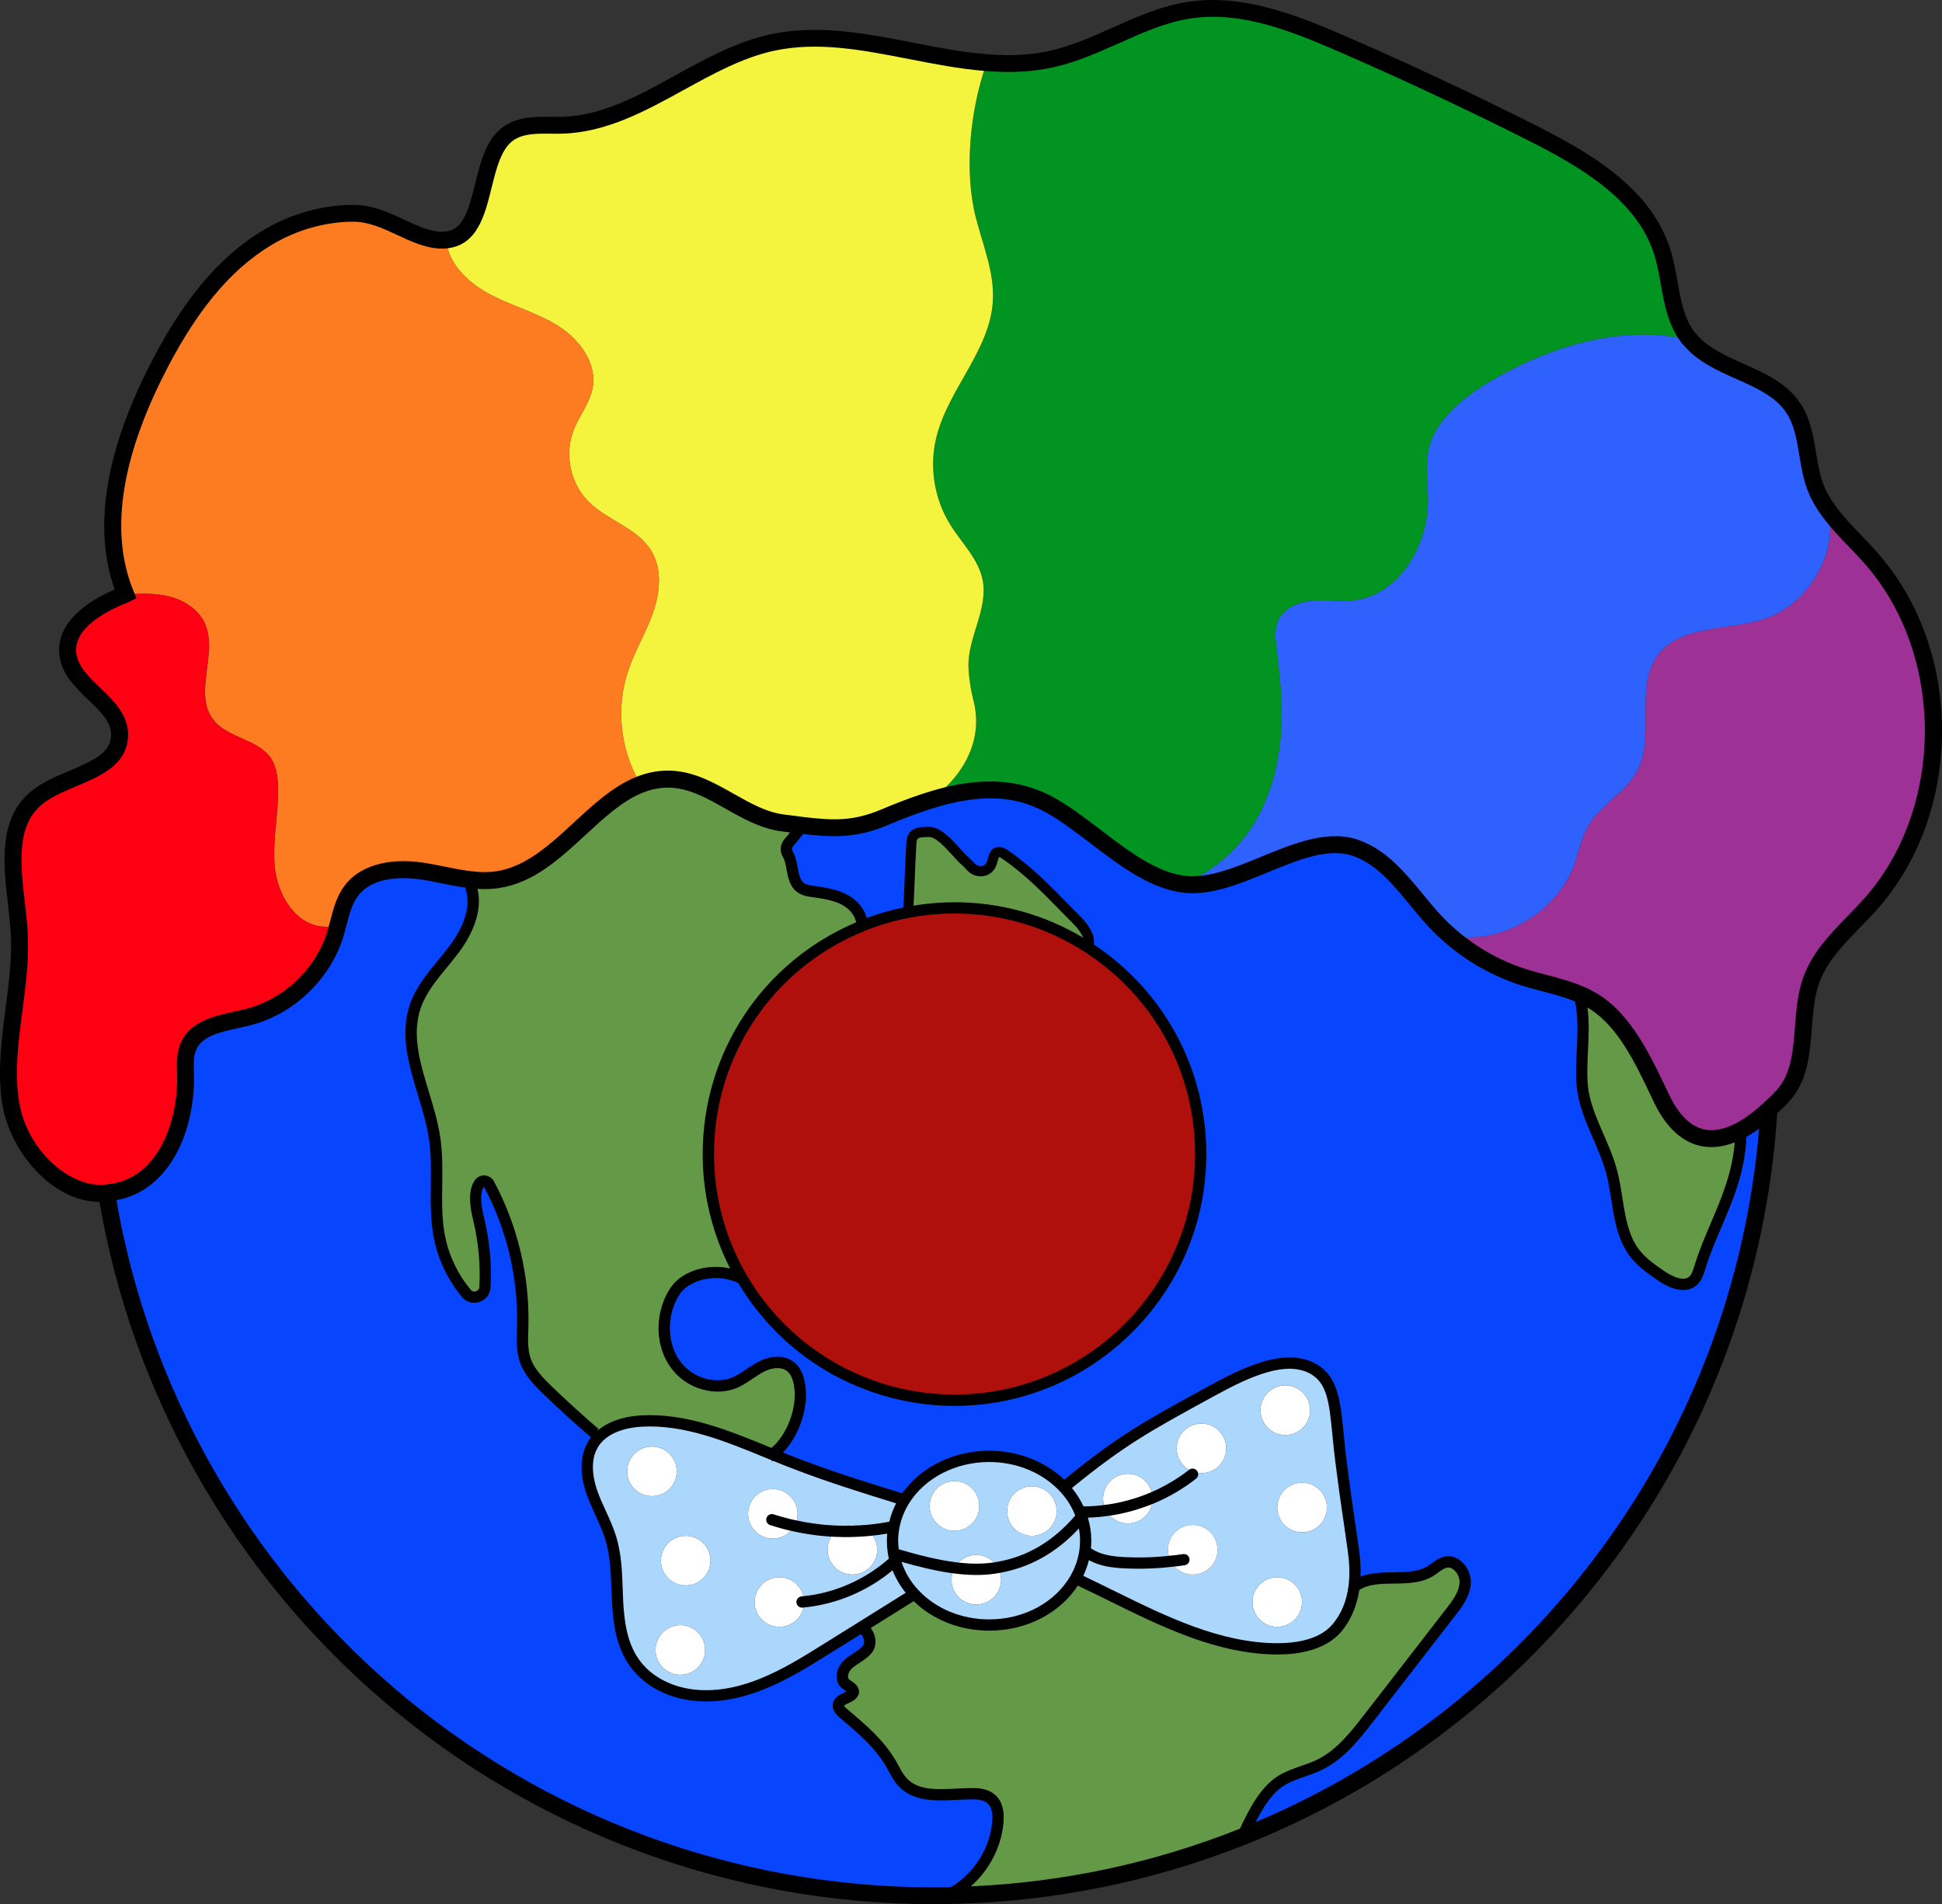 <?xml version="1.0" encoding="UTF-8" standalone="no"?>
<svg
   xmlns:dc="http://purl.org/dc/elements/1.1/"
   xmlns:cc="http://creativecommons.org/ns#"
   xmlns:rdf="http://www.w3.org/1999/02/22-rdf-syntax-ns#"
   xmlns:svg="http://www.w3.org/2000/svg"
   xmlns="http://www.w3.org/2000/svg"
   height="525.213"
   width="535.675"
   xml:space="preserve"
   viewBox="0 0 535.675 525.213"
   y="0px"
   x="0px"
   id="Layer_1"
   version="1.1"><rect x="0" y="0" width="535.675" height="525.213" fill="#333333" stroke="none"/><defs
   id="defs138" />
<style
   id="style2"
   type="text/css">
	.st0{fill:#FFFFFF;}
	.st1{fill:#ABD7FC;}
	.st2{fill:#9E3195;}
	.st3{fill:#2E61FE;}
	.st4{fill:#649A47;}
	.st5{fill:#019421;}
	.st6{fill:#AF100C;}
	.st7{fill:#0745FF;}
	.st8{fill:#F4F43F;}
	.st9{fill:#FD7C22;}
	.st10{fill:#FF0013;}
</style>
<g
   transform="translate(-37.415,-133.787)"
   id="g133">
	<g
   id="XMLID_00000021090257006202030540000014541520766989418114_">
		<g
   id="g128">
			<g
   id="g6">
				<path
   style="fill:#ffffff"
   id="path4"
   d="m 389.72,568.84 c 3.8,0 6.85,3.05 6.85,6.82 0,3.8 -3.05,6.85 -6.85,6.85 -3.77,0 -6.82,-3.05 -6.82,-6.85 0,-3.77 3.05,-6.82 6.82,-6.82 z"
   class="st0" />
			</g>
			<g
   id="g10">
				<path
   style="fill:#ffffff"
   id="path8"
   d="m 313.56,569.53 c 0,3.77 -3.08,6.82 -6.85,6.82 -3.77,0 -6.85,-3.05 -6.85,-6.82 0,-1.21 0.31,-2.34 0.87,-3.3 3.58,0.47 7.13,0.59 10.55,0.12 0.47,-0.06 0.9,-0.12 1.37,-0.22 0.57,1 0.91,2.15 0.91,3.4 z"
   class="st0" />
			</g>
			<g
   id="g14">
				<path
   style="fill:#ffffff"
   id="path12"
   d="m 254.94,546.08 c 1.53,1.25 2.49,3.14 2.49,5.26 0,1.18 -0.31,2.3 -0.84,3.3 -1.15,2.12 -3.39,3.55 -5.98,3.55 -3.8,0 -6.85,-3.08 -6.85,-6.85 0,-3.77 3.05,-6.85 6.85,-6.85 1.65,0.01 3.14,0.6 4.33,1.59 z"
   class="st0" />
			</g>
			<g
   id="g18">
				<path
   style="fill:#ffffff"
   id="path16"
   d="m 322.03,543.75 c 3.8,0 6.85,3.05 6.85,6.82 0,3.8 -3.05,6.85 -6.85,6.85 -3.77,0 -6.82,-3.05 -6.82,-6.85 0,-3.77 3.05,-6.82 6.82,-6.82 z"
   class="st0" />
			</g>
			<g
   id="g22">
				<path
   style="fill:#ffffff"
   id="path20"
   d="m 391.93,515.91 c 3.8,0 6.85,3.05 6.85,6.85 0,3.77 -3.05,6.85 -6.85,6.85 -3.77,0 -6.82,-3.08 -6.82,-6.85 0,-3.8 3.05,-6.85 6.82,-6.85 z"
   class="st0" />
			</g>
			<g
   id="g26">
				<path
   style="fill:#ffffff"
   id="path24"
   d="m 225.08,582.04 c 3.77,0 6.82,3.05 6.82,6.85 0,3.77 -3.05,6.85 -6.82,6.85 -3.8,0 -6.85,-3.08 -6.85,-6.85 0,-3.79 3.05,-6.85 6.85,-6.85 z"
   class="st0" />
			</g>
			<g
   id="g30">
				<path
   style="fill:#ffffff"
   id="path28"
   d="m 259.23,575.66 c 0,3.8 -3.05,6.85 -6.82,6.85 -3.8,0 -6.85,-3.05 -6.85,-6.85 0,-3.77 3.05,-6.82 6.85,-6.82 3.74,0 6.79,3.02 6.82,6.76 0,0.03 0,0.03 0,0.06 z"
   class="st0" />
			</g>
			<g
   id="g34">
				<circle
   style="fill:#ffffff"
   id="circle32"
   r="6.85"
   cy="549.6"
   cx="396.57"
   class="st0" />
			</g>
			<g
   id="g38">
				<path
   style="fill:#ffffff"
   id="path36"
   d="m 368.83,526.44 c 3.77,0 6.82,3.05 6.82,6.85 0,3.77 -3.05,6.82 -6.82,6.82 -3.8,0 -6.85,-3.05 -6.85,-6.82 0,-3.8 3.05,-6.85 6.85,-6.85 z"
   class="st0" />
			</g>
			<g
   id="g42">
				<path
   style="fill:#ffffff"
   id="path40"
   d="m 276.76,555.92 c 1.59,1.25 2.62,3.18 2.62,5.32 0,3.8 -3.08,6.85 -6.85,6.85 -3.77,0 -6.85,-3.05 -6.85,-6.85 0,-2.05 0.9,-3.89 2.37,-5.11 2.92,0.13 5.82,0.04 8.71,-0.21 z"
   class="st0" />
			</g>
			<g
   id="g46">
				<path
   style="fill:#ffffff"
   id="path44"
   d="m 276.76,555.92 c -2.9,0.25 -5.79,0.34 -8.72,0.22 1.18,-1.06 2.74,-1.71 4.48,-1.71 1.63,0 3.09,0.56 4.24,1.49 z"
   class="st0" />
			</g>
			<g
   id="g50">
				<path
   style="fill:#ffffff"
   id="path48"
   d="m 217.23,532.79 c 3.8,0 6.85,3.05 6.85,6.85 0,3.77 -3.05,6.82 -6.85,6.82 -3.77,0 -6.82,-3.05 -6.82,-6.82 0,-3.8 3.05,-6.85 6.82,-6.85 z"
   class="st0" />
			</g>
			<g
   id="g54">
				<circle
   style="fill:#ffffff"
   id="circle52"
   r="6.85"
   cy="549.17"
   cx="300.7"
   class="st0" />
			</g>
			<g
   id="g58">
				<path
   style="fill:#ffffff"
   id="path56"
   d="m 226.54,557.42 c 3.8,0 6.85,3.05 6.85,6.85 0,3.77 -3.05,6.82 -6.85,6.82 -3.77,0 -6.82,-3.05 -6.82,-6.82 0,-3.8 3.05,-6.85 6.82,-6.85 z"
   class="st0" />
			</g>
			<g
   id="g62">
				<path
   style="fill:#ffffff"
   id="path60"
   d="m 355.35,547.14 c 0,3.77 -3.05,6.85 -6.82,6.85 -2.58,0 -4.86,-1.43 -6.01,-3.58 4.39,-0.56 8.72,-1.77 12.83,-3.49 0,0.07 0,0.16 0,0.22 z"
   class="st0" />
			</g>
			<g
   id="g66">
				<path
   style="fill:#ffffff"
   id="path64"
   d="m 311.29,566.35 c -3.42,0.47 -6.97,0.34 -10.55,-0.12 1.15,-2.12 3.39,-3.55 5.98,-3.55 2.55,0 4.76,1.37 5.95,3.46 -0.48,0.09 -0.91,0.15 -1.38,0.21 z"
   class="st0" />
			</g>
			<g
   id="g70">
				<path
   style="fill:#ffffff"
   id="path68"
   d="m 341.68,547.14 c 0,-3.77 3.05,-6.85 6.85,-6.85 3.71,0 6.69,2.96 6.82,6.63 -4.11,1.71 -8.44,2.93 -12.83,3.49 -0.53,-0.96 -0.84,-2.05 -0.84,-3.27 z"
   class="st0" />
			</g>
			<path
   style="fill:#abd7fc"
   id="path72"
   d="m 410.74,561.46 c -2.37,-16.81 -1.74,-11.46 -3.42,-24.6 -1.71,-13.33 -0.97,-21.64 -7.53,-25.44 -7.66,-4.42 -18.53,0.78 -27.65,5.76 -18.21,9.96 -25.34,13.73 -41.25,26.84 -4.89,-5.2 -12.3,-8.53 -20.61,-8.53 -10.12,0 -18.93,4.92 -23.44,12.17 l -0.97,-0.5 c -9.31,-2.86 -18.62,-5.76 -27.74,-9.22 -1.12,-0.44 -2.27,-0.87 -3.39,-1.31 -1.43,-0.56 -2.83,-1.15 -4.27,-1.71 -11.61,-4.76 -23.41,-9.84 -35.87,-9.22 -4.48,0.22 -9.28,1.49 -12.27,4.7 -0.44,0.44 -0.81,0.93 -1.15,1.49 -2.49,3.86 -2.02,8.97 -0.53,13.33 1.49,4.39 3.92,8.38 5.26,12.8 1.71,5.6 1.59,11.58 1.87,17.44 0.31,5.85 1.18,11.96 4.51,16.75 3.58,5.2 9.75,8.25 16,9.06 6.63,0.84 13.39,-0.59 19.55,-3.11 6.2,-2.52 11.89,-6.04 17.56,-9.59 3.18,-1.96 6.35,-3.95 9.5,-5.92 4.64,-2.9 9.28,-5.79 13.92,-8.69 l 0.9,-0.44 c 4.86,5.17 12.27,8.47 20.55,8.47 10.46,0 19.52,-5.29 23.88,-12.95 l 0.75,0.47 c 17.72,8.34 35.53,19.09 55.11,19.05 5.82,-0.03 12.39,-1.31 16.16,-5.76 2.68,-3.14 4.2,-6.97 4.76,-11.36 0.4,-3.03 0.3,-6.36 -0.19,-9.98 z m -18.81,-45.55 c 3.8,0 6.85,3.05 6.85,6.85 0,3.77 -3.05,6.85 -6.85,6.85 -3.77,0 -6.82,-3.08 -6.82,-6.85 0,-3.8 3.05,-6.85 6.82,-6.85 z m -69.9,27.84 c 3.8,0 6.85,3.05 6.85,6.82 0,3.8 -3.05,6.85 -6.85,6.85 -3.77,0 -6.82,-3.05 -6.82,-6.85 0,-3.77 3.05,-6.82 6.82,-6.82 z m -21.33,-1.43 c 3.77,0 6.85,3.08 6.85,6.85 0,3.77 -3.08,6.85 -6.85,6.85 -3.77,0 -6.85,-3.08 -6.85,-6.85 0,-3.77 3.09,-6.85 6.85,-6.85 z m -90.29,-2.68 c 0,-3.8 3.05,-6.85 6.82,-6.85 3.8,0 6.85,3.05 6.85,6.85 0,3.77 -3.05,6.82 -6.85,6.82 -3.77,0 -6.82,-3.05 -6.82,-6.82 z m 14.67,56.1 c -3.8,0 -6.85,-3.08 -6.85,-6.85 0,-3.8 3.05,-6.85 6.85,-6.85 3.77,0 6.82,3.05 6.82,6.85 0,3.77 -3.06,6.85 -6.82,6.85 z m 1.46,-24.66 c -3.77,0 -6.82,-3.05 -6.82,-6.82 0,-3.8 3.05,-6.85 6.82,-6.85 3.8,0 6.85,3.05 6.85,6.85 0,3.77 -3.05,6.82 -6.85,6.82 z m 24.07,-26.58 c 1.65,0 3.14,0.59 4.33,1.59 1.53,1.25 2.49,3.14 2.49,5.26 0,1.18 -0.31,2.3 -0.84,3.3 -1.15,2.12 -3.39,3.55 -5.98,3.55 -3.8,0 -6.85,-3.08 -6.85,-6.85 0,-3.77 3.05,-6.85 6.85,-6.85 z m 8.62,31.16 c 0,3.8 -3.05,6.85 -6.82,6.85 -3.8,0 -6.85,-3.05 -6.85,-6.85 0,-3.77 3.05,-6.82 6.85,-6.82 3.74,0 6.79,3.02 6.82,6.76 0,0.03 0,0.03 0,0.06 z m 13.3,-7.56 c -3.77,0 -6.85,-3.05 -6.85,-6.85 0,-2.05 0.9,-3.89 2.37,-5.11 1.18,-1.06 2.74,-1.71 4.48,-1.71 1.62,0 3.08,0.56 4.23,1.49 1.59,1.25 2.62,3.18 2.62,5.32 0,3.8 -3.09,6.86 -6.85,6.86 z m 34.18,8.25 c -3.77,0 -6.85,-3.05 -6.85,-6.82 0,-1.21 0.31,-2.34 0.87,-3.3 1.15,-2.12 3.39,-3.55 5.98,-3.55 2.55,0 4.76,1.37 5.95,3.46 0.56,1 0.9,2.15 0.9,3.39 0,3.77 -3.08,6.82 -6.85,6.82 z m 48.64,-29.21 c 0,3.77 -3.05,6.85 -6.82,6.85 -2.58,0 -4.86,-1.43 -6.01,-3.58 -0.53,-0.97 -0.84,-2.05 -0.84,-3.27 0,-3.77 3.05,-6.85 6.85,-6.85 3.71,0 6.69,2.96 6.82,6.63 0,0.07 0,0.16 0,0.22 z m 11.05,20.96 c -2.62,0 -4.92,-1.49 -6.01,-3.67 -0.53,-0.93 -0.81,-2.02 -0.81,-3.18 0,-3.77 3.05,-6.82 6.82,-6.82 3.8,0 6.85,3.05 6.85,6.82 0,3.79 -3.05,6.85 -6.85,6.85 z m 2.43,-27.99 c -3.8,0 -6.85,-3.05 -6.85,-6.82 0,-3.8 3.05,-6.85 6.85,-6.85 3.77,0 6.82,3.05 6.82,6.85 0,3.76 -3.06,6.82 -6.82,6.82 z m 20.89,42.4 c -3.77,0 -6.82,-3.05 -6.82,-6.85 0,-3.77 3.05,-6.82 6.82,-6.82 3.8,0 6.85,3.05 6.85,6.82 0,3.8 -3.05,6.85 -6.85,6.85 z m 6.85,-26.06 c -3.77,0 -6.85,-3.08 -6.85,-6.85 0,-3.77 3.08,-6.85 6.85,-6.85 3.77,0 6.85,3.08 6.85,6.85 0,3.77 -3.08,6.85 -6.85,6.85 z"
   class="st1" />
			<g
   id="g76">
				<path
   style="fill:#ffffff"
   id="path74"
   d="m 360.39,564.42 c -0.53,-0.93 -0.81,-2.02 -0.81,-3.18 0,-3.77 3.05,-6.82 6.82,-6.82 3.8,0 6.85,3.05 6.85,6.82 0,3.8 -3.05,6.85 -6.85,6.85 -2.62,0.01 -4.92,-1.49 -6.01,-3.67 z"
   class="st0" />
			</g>
			<g
   id="g80">
				<path
   style="fill:#9e3195"
   id="path78"
   d="m 553.4,287.63 c 23.2,26.09 23.13,69.65 -0.12,95.68 -5.88,6.57 -13.17,12.39 -16.19,20.67 -3.67,10.06 -0.53,22.42 -6.97,30.98 -1.37,1.81 -3.08,3.3 -4.73,4.86 -2.77,2.55 -5.36,4.42 -7.75,5.73 -10.37,5.6 -17.53,0.44 -21.95,-8.87 -4.48,-9.4 -9.65,-21.02 -18.49,-26.56 -1.4,-0.87 -2.83,-1.59 -4.33,-2.21 -4.92,-2.05 -10.37,-3.02 -15.51,-4.67 -7.25,-2.37 -14.07,-6.2 -19.83,-11.24 13.98,2.34 29.17,-6.29 34.09,-19.68 1.31,-3.58 1.99,-7.44 3.89,-10.74 3.39,-5.82 10.21,-9.09 13.42,-15.01 5.23,-9.68 -0.81,-23.13 5.73,-32.01 6.51,-8.84 20.14,-6.63 30.42,-10.43 11.27,-4.17 19.18,-17.65 16.78,-29.39 3.32,4.61 7.74,8.59 11.54,12.89 z"
   class="st2" />
			</g>
			<g
   id="g84">
				<path
   style="fill:#2e61fe"
   id="path82"
   d="m 541.84,274.74 c 2.4,11.74 -5.51,25.22 -16.78,29.39 -10.27,3.8 -23.91,1.59 -30.42,10.43 -6.54,8.87 -0.5,22.32 -5.73,32.01 -3.21,5.92 -10.03,9.18 -13.42,15.01 -1.9,3.3 -2.58,7.16 -3.89,10.74 -4.92,13.39 -20.11,22.01 -34.09,19.68 -1.43,-1.21 -2.83,-2.55 -4.14,-3.95 -6.82,-7.25 -12.24,-16.66 -21.55,-20.21 -14.17,-5.42 -32.6,11.61 -47.67,9.87 17.68,-8.59 23.01,-22.17 25.34,-32.69 2.3,-10.52 1.43,-21.45 0.06,-32.13 -0.34,-2.65 -0.68,-5.48 0.4,-7.91 1.56,-3.52 5.73,-5.17 9.56,-5.51 3.86,-0.31 7.75,0.37 11.58,-0.12 12.45,-1.62 20.33,-15.32 20.21,-27.87 -0.03,-4.39 -0.78,-8.84 0.06,-13.14 1.68,-8.5 9.18,-14.57 16.59,-19.05 16.19,-9.81 37.33,-16.38 55.67,-11.64 l 0.03,-0.03 c 7.38,8.69 22.14,9.18 28.46,18.84 4.11,6.29 3.36,14.54 5.98,21.55 0.92,2.43 2.23,4.65 3.75,6.73 z"
   class="st3" />
			</g>
			<g
   id="g88">
				<path
   style="fill:#649a47"
   id="path86"
   d="m 517.62,445.55 c 0,15.16 -7.72,25.78 -11.36,37.98 -0.4,1.28 -0.81,2.58 -1.77,3.49 -2.46,2.27 -6.38,0.4 -9.15,-1.53 -2.4,-1.65 -4.83,-3.36 -6.69,-5.64 -5.11,-6.26 -4.61,-15.23 -6.73,-23.04 -2.18,-8.1 -7.32,-15.35 -8.06,-23.69 -0.72,-7.78 1.53,-17.78 -1,-25.22 1.49,0.62 2.93,1.34 4.33,2.21 8.84,5.54 14.01,17.16 18.49,26.56 4.41,9.31 11.57,14.48 21.94,8.88 z"
   class="st4" />
			</g>
			<g
   id="g92">
				<path
   style="fill:#019421"
   id="path90"
   d="m 503.67,227.6 -0.03,0.03 c -18.34,-4.73 -39.48,1.84 -55.67,11.64 -7.41,4.48 -14.91,10.55 -16.59,19.05 -0.84,4.3 -0.09,8.75 -0.06,13.14 0.12,12.55 -7.75,26.25 -20.21,27.87 -3.83,0.5 -7.72,-0.19 -11.58,0.12 -3.83,0.34 -8,1.99 -9.56,5.51 -1.09,2.43 -0.75,5.26 -0.4,7.91 1.37,10.68 2.24,21.61 -0.06,32.13 -2.34,10.52 -7.66,24.1 -25.34,32.69 -13.39,-1.53 -25.69,-15.75 -37.55,-22.11 -10.59,-5.67 -21.83,-4.48 -33.03,-0.93 5.57,-3.46 15.88,-13.67 12.39,-27.52 -0.75,-2.96 -1.25,-6.01 -1.4,-9.03 -0.4,-8.25 5.45,-16.13 3.92,-24.25 -1.12,-5.88 -5.82,-10.31 -8.97,-15.38 -4.36,-7.01 -5.79,-15.75 -3.89,-23.76 3.14,-13.42 14.85,-24.16 15.66,-37.89 0.47,-7.94 -2.8,-15.54 -4.76,-23.26 -3.24,-12.95 -1.46,-29.52 2.93,-42.13 l 0.03,-0.37 c 6.07,0.5 12.11,0.34 18.09,-1 13.14,-2.96 24.66,-11.46 37.95,-13.48 14.26,-2.15 28.49,3.42 41.72,9.15 17.78,7.72 35.34,15.94 52.65,24.66 14.94,7.57 31.07,17 36.05,33 2.46,7.85 2.05,16.88 7.04,23.41 0.21,0.3 0.39,0.55 0.67,0.8 z"
   class="st5" />
			</g>
			<g
   id="g96">
				<path
   style="fill:#649a47"
   id="path94"
   d="m 436.2,564.67 c 2.96,-0.59 5.51,2.74 5.36,5.76 -0.16,3.02 -2.09,5.6 -3.95,8 -7.53,9.75 -15.1,19.49 -22.64,29.24 -3.89,5.01 -7.97,10.21 -13.7,12.95 -3.36,1.62 -7.16,2.34 -10.37,4.27 -5.08,3.11 -8.31,10.15 -10.8,15.54 -25.28,10.06 -52.77,15.75 -81.54,16.22 7.75,-3.67 13.33,-11.68 14.07,-20.21 0.22,-2.24 0,-4.76 -1.65,-6.29 -1.43,-1.4 -3.61,-1.65 -5.64,-1.62 -6.63,0.03 -14.42,1.68 -18.96,-3.18 -1.37,-1.46 -2.21,-3.33 -3.21,-5.08 -3.21,-5.54 -8.22,-9.78 -13.11,-13.89 -0.72,-0.62 -1.53,-1.4 -1.4,-2.37 0.25,-1.84 3.33,-1.74 4.08,-3.42 0.16,-1.21 -1.49,-1.71 -2.34,-2.58 -1.4,-1.46 -0.47,-3.99 1.06,-5.32 1.53,-1.31 3.42,-2.15 4.86,-3.61 2.12,-2.18 0.47,-5.7 -1.43,-6.41 4.64,-2.9 9.28,-5.79 13.92,-8.69 l 0.9,-0.44 c 4.86,5.17 12.27,8.47 20.55,8.47 10.46,0 19.52,-5.29 23.88,-12.95 l 0.75,0.47 c 17.72,8.34 35.53,19.09 55.11,19.05 5.82,-0.03 12.39,-1.31 16.16,-5.76 2.68,-3.14 4.2,-6.97 4.76,-11.36 5.76,-4.51 15.29,-0.44 21.36,-4.51 1.28,-0.85 2.43,-2 3.92,-2.28 z"
   class="st4" />
			</g>
			<g
   id="g100">
				<path
   style="fill:#af100c"
   id="path98"
   d="m 337.47,395.08 c 18.74,12.05 31.14,33.1 31.14,57.04 0,37.49 -30.42,67.91 -67.91,67.91 -16.41,0 -31.45,-5.82 -43.18,-15.51 -6.13,-5.08 -11.36,-11.18 -15.41,-18.09 -5.92,-10.06 -9.31,-21.79 -9.31,-34.31 0,-28.55 17.62,-52.99 42.59,-63.02 3.99,-1.62 8.19,-2.86 12.52,-3.67 4.14,-0.81 8.41,-1.21 12.8,-1.21 13.54,-0.01 26.18,3.98 36.76,10.86 z"
   class="st6" />
			</g>
			<g
   id="g104">
				<path
   style="fill:#649a47"
   id="path102"
   d="m 336.54,390.13 c 1.25,2.12 1.28,2.21 1.25,4.48 l -0.31,0.47 c -10.59,-6.88 -23.23,-10.87 -36.77,-10.87 -4.39,0 -8.66,0.4 -12.8,1.21 v -0.03 c 0.28,-3.99 0.62,-15.1 0.9,-19.09 0.06,-0.72 0.12,-1.43 0.62,-2.02 0.62,-0.78 1.84,-0.97 3.05,-1 0.44,-0.03 0.87,-0.03 1.28,-0.03 3.49,0.09 7.44,5.98 9.87,8.03 0.81,0.68 1.4,1.56 2.3,2.21 0.9,0.62 2.24,0.81 3.24,0.37 2.83,-1.18 1.49,-4.86 3.67,-5.04 0.75,-0.06 1.4,0.34 1.96,0.75 7.53,5.23 13.26,11.58 19.46,17.84 0.85,0.85 1.69,1.75 2.28,2.72 z"
   class="st4" />
			</g>
			<g
   id="g108">
				<path
   style="fill:#0745ff"
   id="path106"
   d="m 310.98,630.15 c 1.65,1.53 1.87,4.05 1.65,6.29 -0.75,8.53 -6.32,16.53 -14.07,20.21 -1.25,0.03 -2.49,0.03 -3.74,0.03 -114.92,0 -210.19,-83.94 -228,-193.85 15.63,-1.12 21.86,-18.21 21.79,-31.85 -0.03,-2.86 -0.37,-5.88 0.78,-8.56 2.52,-5.85 10.27,-6.51 16.47,-8.1 11.18,-2.83 20.61,-11.8 24.04,-22.82 0.16,-0.53 0.31,-1.06 0.44,-1.59 1.03,-3.64 1.74,-7.44 3.99,-10.43 4.23,-5.67 12.45,-6.48 19.46,-5.45 4.48,0.68 8.97,1.9 13.42,2.4 l -0.12,1.28 c 2.43,5.95 -0.53,12.7 -4.33,17.81 -3.83,5.14 -8.69,9.75 -10.77,15.79 -4.05,11.77 3.49,24.07 5.32,36.4 1.37,9.15 -0.47,18.59 1.4,27.65 1.15,5.57 3.74,10.87 7.38,15.23 1.65,1.96 4.95,0.87 5.11,-1.71 0.34,-6.32 -0.25,-12.7 -1.74,-18.87 -0.78,-3.21 -1.46,-7.29 0.19,-9.75 0.62,-0.97 2.12,-0.9 2.65,0.09 6.38,11.96 9.65,25.59 9.34,39.14 -0.09,3.21 -0.34,6.54 0.72,9.59 1.15,3.21 3.64,5.76 6.1,8.16 4.23,4.08 8.62,8.06 13.08,11.89 l 0.81,1.31 c -0.44,0.44 -0.81,0.93 -1.15,1.49 -2.49,3.86 -2.02,8.97 -0.53,13.33 1.49,4.39 3.92,8.38 5.26,12.8 1.71,5.6 1.59,11.58 1.87,17.44 0.31,5.85 1.18,11.96 4.51,16.75 3.58,5.2 9.75,8.25 16,9.06 6.63,0.84 13.39,-0.59 19.55,-3.11 6.2,-2.52 11.89,-6.04 17.56,-9.59 3.18,-1.96 6.35,-3.95 9.5,-5.92 1.9,0.72 3.55,4.23 1.43,6.41 -1.43,1.46 -3.33,2.3 -4.86,3.61 -1.53,1.34 -2.46,3.86 -1.06,5.32 0.84,0.87 2.49,1.37 2.34,2.58 -0.75,1.68 -3.83,1.59 -4.08,3.42 -0.12,0.97 0.68,1.74 1.4,2.37 4.89,4.11 9.9,8.34 13.11,13.89 1,1.74 1.84,3.61 3.21,5.08 4.55,4.86 12.33,3.21 18.96,3.18 2,-0.05 4.18,0.2 5.61,1.6 z"
   class="st7" />
			</g>
			<g
   id="g112">
				<path
   style="fill:#f4f43f"
   id="path110"
   d="m 258.92,361.48 c -1.71,-0.22 -3.49,-0.47 -5.39,-0.68 -11.08,-1.31 -19.74,-11.52 -30.89,-12.08 -3.24,-0.19 -6.23,0.47 -9.06,1.62 l -0.03,-1.21 c -5.11,-9.06 -6.2,-20.3 -2.93,-30.17 1.84,-5.57 4.98,-10.65 6.91,-16.19 1.96,-5.54 2.58,-12.02 -0.47,-17.03 -3.83,-6.35 -12.11,-8.34 -17.34,-13.61 -4.95,-4.98 -6.66,-12.92 -4.17,-19.49 1.56,-4.11 4.61,-7.69 5.36,-12.02 1.15,-6.69 -3.64,-13.17 -9.37,-16.81 -5.73,-3.67 -12.45,-5.45 -18.49,-8.56 -6.07,-3.11 -11.8,-8.28 -12.58,-15.04 v -0.22 c 12.24,-1.25 7.94,-23.29 17.4,-29.52 4.17,-2.74 9.59,-1.99 14.57,-2.12 20.86,-0.59 37.46,-18.31 57.85,-22.79 19.43,-4.23 39.48,3.99 59.19,5.51 l -0.03,0.37 c -4.39,12.61 -6.16,29.17 -2.93,42.13 1.96,7.72 5.23,15.32 4.76,23.26 -0.81,13.73 -12.52,24.47 -15.66,37.89 -1.9,8 -0.47,16.75 3.89,23.76 3.14,5.08 7.85,9.5 8.97,15.38 1.53,8.13 -4.33,16 -3.92,24.25 0.16,3.02 0.65,6.07 1.4,9.03 3.49,13.86 -6.82,24.07 -12.39,27.52 -0.44,0.12 -0.87,0.28 -1.34,0.44 -3.64,1.21 -7.32,2.65 -10.93,4.17 -8.28,3.49 -14.44,3.15 -22.38,2.21 z"
   class="st8" />
			</g>
			<g
   id="g116">
				<path
   style="fill:#649a47"
   id="path114"
   d="m 275.2,388.6 0.19,0.5 c -24.97,10.03 -42.59,34.47 -42.59,63.02 0,12.52 3.39,24.25 9.31,34.31 -7.22,-3.49 -14.82,-0.93 -17.81,2.58 -1.09,1.31 -1.9,2.86 -2.49,4.48 -2.05,5.6 -1.46,12.3 2.21,17.03 3.67,4.7 10.52,6.94 16.03,4.64 2.58,-1.09 4.73,-3.05 7.25,-4.36 1.4,-0.75 3.02,-1.25 4.58,-1.25 1.25,0 2.43,0.31 3.42,1.06 1.59,1.15 2.34,3.14 2.65,5.07 1.12,6.51 -2.05,15.32 -7.5,19.24 -11.61,-4.76 -23.41,-9.84 -35.87,-9.22 -4.48,0.22 -9.28,1.49 -12.27,4.7 l -0.81,-1.31 c -4.45,-3.83 -8.84,-7.81 -13.08,-11.89 -2.46,-2.4 -4.95,-4.95 -6.1,-8.16 -1.06,-3.05 -0.81,-6.38 -0.72,-9.59 0.31,-13.54 -2.96,-27.18 -9.34,-39.14 -0.53,-1 -2.02,-1.06 -2.65,-0.09 -1.65,2.46 -0.97,6.54 -0.19,9.75 1.49,6.16 2.09,12.55 1.74,18.87 -0.16,2.58 -3.46,3.67 -5.11,1.71 -3.64,-4.36 -6.23,-9.65 -7.38,-15.23 -1.87,-9.06 -0.03,-18.49 -1.4,-27.65 -1.84,-12.33 -9.37,-24.63 -5.32,-36.4 2.09,-6.04 6.94,-10.65 10.77,-15.79 3.8,-5.11 6.76,-11.86 4.33,-17.81 l 0.12,-1.28 c 2.55,0.31 5.08,0.37 7.63,-0.03 15.44,-2.37 25.19,-20.46 38.76,-26.06 2.83,-1.15 5.82,-1.81 9.06,-1.62 11.15,0.56 19.8,10.77 30.89,12.08 1.9,0.22 3.67,0.47 5.39,0.68 l -3.95,4.76 c -0.72,0.87 -0.87,2.15 -0.25,3.14 1.62,2.68 0.84,7.13 3.46,9.15 1.03,0.81 2.43,1.03 3.74,1.18 2.86,0.4 5.79,0.84 8.38,2.18 2.56,1.4 4.74,3.86 4.92,6.75 z"
   class="st4" />
			</g>
			<path
   style="fill:#0745ff"
   id="path118"
   d="m 517.62,445.55 c 0,15.16 -7.72,25.78 -11.36,37.98 -0.4,1.28 -0.81,2.58 -1.77,3.49 -2.46,2.27 -6.38,0.4 -9.15,-1.53 -2.4,-1.65 -4.83,-3.36 -6.69,-5.64 -5.11,-6.26 -4.61,-15.23 -6.73,-23.04 -2.18,-8.1 -7.32,-15.35 -8.06,-23.69 -0.72,-7.78 1.53,-17.78 -1,-25.22 -4.92,-2.05 -10.37,-3.02 -15.51,-4.67 -7.25,-2.37 -14.07,-6.2 -19.83,-11.24 -1.43,-1.21 -2.83,-2.55 -4.14,-3.95 -6.82,-7.25 -12.24,-16.66 -21.55,-20.21 -14.17,-5.42 -32.6,11.61 -47.67,9.87 -13.39,-1.53 -25.69,-15.75 -37.55,-22.11 -10.59,-5.67 -21.83,-4.48 -33.03,-0.93 -0.44,0.12 -0.87,0.28 -1.34,0.44 -3.64,1.21 -7.32,2.65 -10.93,4.17 -8.28,3.49 -14.45,3.14 -22.39,2.21 l -3.95,4.76 c -0.72,0.87 -0.87,2.15 -0.25,3.14 1.62,2.68 0.84,7.13 3.46,9.15 1.03,0.81 2.43,1.03 3.74,1.18 2.86,0.4 5.79,0.84 8.38,2.18 2.55,1.34 4.73,3.8 4.92,6.69 l 0.19,0.5 c 3.99,-1.62 8.19,-2.86 12.52,-3.67 v -0.03 c 0.28,-3.99 0.62,-15.1 0.9,-19.09 0.06,-0.72 0.12,-1.43 0.62,-2.02 0.62,-0.78 1.84,-0.97 3.05,-1 0.44,-0.03 0.87,-0.03 1.28,-0.03 3.49,0.09 7.44,5.98 9.87,8.03 0.81,0.68 1.4,1.56 2.3,2.21 0.9,0.62 2.24,0.81 3.24,0.37 2.83,-1.18 1.49,-4.86 3.67,-5.04 0.75,-0.06 1.4,0.34 1.96,0.75 7.53,5.23 13.26,11.58 19.46,17.84 0.84,0.84 1.68,1.74 2.27,2.71 1.25,2.12 1.28,2.21 1.25,4.48 l -0.31,0.47 c 18.74,12.05 31.14,33.1 31.14,57.04 0,37.49 -30.42,67.91 -67.91,67.91 -16.41,0 -31.45,-5.82 -43.18,-15.51 -6.13,-5.08 -11.36,-11.18 -15.41,-18.09 -7.22,-3.49 -14.82,-0.93 -17.81,2.58 -1.09,1.31 -1.9,2.86 -2.49,4.48 -2.05,5.6 -1.46,12.3 2.21,17.03 3.67,4.7 10.52,6.94 16.03,4.64 2.58,-1.09 4.73,-3.05 7.25,-4.36 1.4,-0.75 3.02,-1.25 4.58,-1.25 1.25,0 2.43,0.31 3.42,1.06 1.59,1.15 2.34,3.14 2.65,5.08 1.12,6.51 -2.05,15.32 -7.5,19.24 1.43,0.56 2.83,1.15 4.27,1.71 1.12,0.44 2.27,0.87 3.39,1.31 9.12,3.46 18.43,6.35 27.74,9.22 l 0.97,0.5 c 4.51,-7.25 13.33,-12.17 23.44,-12.17 8.31,0 15.72,3.33 20.61,8.53 15.91,-13.11 23.04,-16.88 41.25,-26.84 9.12,-4.98 19.99,-10.18 27.65,-5.76 6.57,3.8 5.82,12.11 7.53,25.44 1.68,13.14 1.06,7.78 3.42,24.6 0.5,3.61 0.59,6.94 0.19,9.99 5.76,-4.51 15.29,-0.44 21.36,-4.51 1.28,-0.84 2.43,-1.99 3.92,-2.27 2.96,-0.59 5.51,2.74 5.36,5.76 -0.16,3.02 -2.09,5.6 -3.95,8 -7.53,9.75 -15.1,19.49 -22.64,29.24 -3.89,5.01 -7.97,10.21 -13.7,12.95 -3.36,1.62 -7.16,2.34 -10.37,4.27 -5.08,3.11 -8.31,10.15 -10.8,15.54 81.2,-32.29 139.77,-109.32 145.28,-200.6 -2.79,2.55 -5.37,4.42 -7.77,5.73 z"
   class="st7" />
			<g
   id="g122">
				<path
   style="fill:#fd7c22"
   id="path120"
   d="m 217.08,285.73 c 3.05,5.01 2.43,11.49 0.47,17.03 -1.93,5.54 -5.08,10.62 -6.91,16.19 -3.27,9.87 -2.18,21.11 2.93,30.17 l 0.03,1.21 c -13.57,5.6 -23.32,23.69 -38.76,26.06 -2.55,0.4 -5.08,0.34 -7.63,0.03 -4.45,-0.5 -8.94,-1.71 -13.42,-2.4 -7.01,-1.03 -15.23,-0.22 -19.46,5.45 -2.24,2.99 -2.96,6.79 -3.99,10.43 l -0.31,-0.09 c -0.78,-0.47 -3.11,-0.37 -3.92,-0.47 -7.57,-0.84 -12.24,-9.06 -12.92,-16.66 -0.68,-7.6 1.31,-15.23 0.87,-22.85 -0.12,-2.3 -0.53,-4.7 -1.77,-6.69 -3.52,-5.54 -12.14,-5.67 -16.1,-10.93 -5.54,-7.29 1.59,-18.46 -2.37,-26.71 -1.84,-3.83 -5.85,-6.26 -9.99,-7.25 -3.89,-0.9 -7.97,-0.75 -11.99,-0.47 0.06,-0.03 0.16,-0.06 0.22,-0.09 -7.91,-19.24 -1.46,-41.38 7.72,-60.06 7.41,-15.04 17.09,-29.77 31.51,-38.36 7.07,-4.23 15.38,-6.63 23.6,-6.63 8.97,0 16.19,7.07 23.94,7.41 0.59,0.03 1.12,0 1.65,-0.06 v 0.22 c 0.78,6.76 6.51,11.92 12.58,15.04 6.04,3.11 12.77,4.89 18.49,8.56 5.73,3.64 10.52,10.12 9.37,16.81 -0.75,4.33 -3.8,7.91 -5.36,12.02 -2.49,6.57 -0.78,14.51 4.17,19.49 5.23,5.26 13.52,7.25 17.35,13.6 z"
   class="st9" />
			</g>
			<g
   id="g126">
				<path
   style="fill:#ff0013"
   id="path124"
   d="m 130.33,389.91 c -0.12,0.53 -0.28,1.06 -0.44,1.59 -3.42,11.02 -12.86,19.99 -24.04,22.82 -6.2,1.59 -13.95,2.24 -16.47,8.1 -1.15,2.68 -0.81,5.7 -0.78,8.56 0.06,13.64 -6.16,30.73 -21.79,31.85 -12.42,1.56 -24.78,-12.17 -26.59,-25.69 -2.09,-15.44 3.49,-30.98 2.46,-46.52 -0.84,-12.77 -5.2,-28.18 4.51,-36.52 7.69,-6.6 22.76,-7.16 23.2,-17.28 0.37,-9.06 -12.89,-13.29 -14.23,-22.26 -1.25,-8.22 7.91,-13.76 15.66,-16.78 4.02,-0.28 8.1,-0.44 11.99,0.47 4.14,1 8.16,3.42 9.99,7.25 3.95,8.25 -3.18,19.43 2.37,26.71 3.95,5.26 12.58,5.39 16.1,10.93 1.25,1.99 1.65,4.39 1.77,6.69 0.44,7.63 -1.56,15.26 -0.87,22.85 0.68,7.6 5.36,15.82 12.92,16.66 0.81,0.09 3.14,0 3.92,0.47 z"
   class="st10" />
			</g>
		</g>
		<path
   id="path130"
   d="m 555.15,286.08 c -1.37,-1.55 -2.83,-3.07 -4.25,-4.55 -2.51,-2.61 -5.1,-5.32 -7.17,-8.17 -1.57,-2.14 -2.69,-4.17 -3.43,-6.2 -0.99,-2.65 -1.46,-5.51 -1.96,-8.54 -0.76,-4.59 -1.54,-9.33 -4.25,-13.47 -3.72,-5.68 -9.86,-8.42 -15.79,-11.06 -5,-2.23 -9.71,-4.33 -12.84,-8.01 l -0.23,-0.23 c -0.1,-0.09 -0.18,-0.19 -0.38,-0.45 -2.92,-3.83 -3.8,-8.78 -4.73,-14.01 -0.51,-2.87 -1.04,-5.84 -1.93,-8.68 -5.3,-17.03 -22,-26.68 -37.23,-34.39 -17.21,-8.67 -34.96,-16.98 -52.77,-24.72 -13.7,-5.93 -28.3,-11.53 -43,-9.32 -7.45,1.13 -14.34,4.21 -21.01,7.18 -5.53,2.47 -11.25,5.02 -17.1,6.33 -5.22,1.17 -10.91,1.48 -17.4,0.95 -6.76,-0.52 -13.73,-1.88 -20.48,-3.2 -12.92,-2.52 -26.27,-5.12 -39.39,-2.26 -9.31,2.05 -17.82,6.73 -26.05,11.26 -10.42,5.74 -20.26,11.16 -31.36,11.47 -0.97,0.02 -1.95,0.01 -2.94,0 -4.18,-0.04 -8.92,-0.09 -12.85,2.5 -5.02,3.3 -6.61,9.78 -8.15,16.04 -1.93,7.83 -3.44,12.62 -8.24,13.11 -0.47,0.05 -0.86,0.07 -1.28,0.05 -3.18,-0.14 -6.45,-1.67 -9.92,-3.28 -4.35,-2.03 -8.85,-4.13 -14.13,-4.13 -8.5,0 -17.31,2.47 -24.8,6.96 -12.58,7.5 -22.88,20 -32.41,39.33 -11.5,23.4 -14.4,43.5 -8.62,59.8 -10.92,4.71 -16.3,11.24 -15.2,18.51 0.75,5.04 4.4,8.54 7.92,11.93 3.45,3.32 6.44,6.18 6.28,9.89 -0.2,4.59 -4.43,6.69 -11.38,9.62 -3.88,1.63 -7.9,3.32 -11,5.99 -8.76,7.52 -7.33,19.92 -6.08,30.86 0.3,2.65 0.59,5.15 0.75,7.59 0.46,6.97 -0.48,14.17 -1.39,21.13 -1.09,8.33 -2.22,16.95 -1.05,25.54 1.8,13.5 13.69,27.84 26.93,27.83 0,0 0.01,0 0.01,0 9.14,53.27 36.79,102.02 78.02,137.45 42.23,36.29 96.19,56.27 151.94,56.27 1.27,0 2.53,0 3.77,-0.03 28.48,-0.46 56.19,-5.98 82.37,-16.39 40.71,-16.19 76,-43.49 102.04,-78.96 26.36,-35.9 41.79,-78.32 44.65,-122.74 l 0.12,-0.11 c 1.44,-1.34 2.93,-2.73 4.21,-4.41 4.18,-5.56 4.71,-12.36 5.21,-18.95 0.35,-4.51 0.68,-8.77 2.09,-12.64 2.12,-5.81 6.54,-10.35 11.23,-15.16 1.5,-1.54 3.05,-3.13 4.51,-4.76 11.63,-13.02 18.05,-30.55 18.08,-49.37 0.02,-18.8 -6.35,-36.35 -17.94,-49.4 z M 145.92,599.2 C 105.59,564.55 78.54,516.91 69.53,464.83 c 14.78,-2.7 21.48,-19.05 21.41,-33.87 -0.01,-0.5 -0.02,-1.02 -0.04,-1.53 -0.06,-2.23 -0.13,-4.34 0.62,-6.08 1.63,-3.78 6.48,-4.85 11.62,-5.99 1.12,-0.25 2.22,-0.49 3.28,-0.76 11.94,-3.03 22.03,-12.6 25.7,-24.43 0.16,-0.55 0.32,-1.11 0.46,-1.66 0.17,-0.61 0.33,-1.22 0.5,-1.84 0.77,-2.91 1.5,-5.66 3.1,-7.78 4.3,-5.75 13.49,-5.09 17.24,-4.54 1.86,0.28 3.78,0.67 5.63,1.05 2.19,0.44 4.43,0.89 6.68,1.2 2.22,5.95 -1.68,12.56 -4.24,15.99 -1.01,1.36 -2.13,2.72 -3.21,4.03 -3.03,3.69 -6.17,7.5 -7.79,12.18 -2.86,8.32 -0.28,16.83 2.21,25.06 1.2,3.97 2.45,8.08 3.04,12.07 0.62,4.12 0.56,8.44 0.51,12.61 -0.06,4.97 -0.13,10.1 0.91,15.12 1.2,5.81 3.87,11.31 7.71,15.91 1.16,1.38 3.04,1.91 4.79,1.33 1.75,-0.58 2.95,-2.13 3.06,-3.96 0.35,-6.48 -0.25,-12.98 -1.79,-19.32 -0.38,-1.55 -1.53,-6.29 -0.05,-8.55 6.3,11.79 9.46,25.06 9.16,38.36 l -0.03,1 c -0.1,3.02 -0.21,6.14 0.84,9.16 1.24,3.45 3.77,6.11 6.49,8.75 4.16,4.01 8.56,8.01 13.08,11.9 -0.2,0.26 -0.39,0.54 -0.57,0.83 -2.41,3.74 -2.66,8.95 -0.69,14.67 0.72,2.12 1.65,4.14 2.54,6.09 1.04,2.26 2.02,4.39 2.7,6.66 1.34,4.39 1.51,9.2 1.68,13.85 0.04,1.07 0.08,2.14 0.13,3.22 0.3,5.71 1.11,12.26 4.79,17.55 3.61,5.24 9.84,8.78 17.09,9.72 1.35,0.17 2.72,0.26 4.11,0.26 5.14,0 10.58,-1.16 16.23,-3.47 6.07,-2.47 11.43,-5.72 17.79,-9.71 2.28,-1.41 4.56,-2.83 6.83,-4.25 l 1.83,-1.14 c 0.35,0.36 0.68,0.89 0.82,1.51 0.12,0.54 0.14,1.33 -0.48,1.96 -0.69,0.71 -1.56,1.27 -2.47,1.87 -0.76,0.5 -1.55,1.01 -2.3,1.66 -1.33,1.17 -2.2,2.89 -2.27,4.49 -0.05,1.2 0.33,2.27 1.12,3.09 0.38,0.4 0.83,0.7 1.22,0.97 0.12,0.08 0.26,0.17 0.39,0.27 -0.26,0.15 -0.59,0.3 -0.86,0.43 -1.06,0.49 -2.67,1.23 -2.91,3.06 -0.24,1.86 1.22,3.13 1.94,3.76 4.75,4 9.67,8.13 12.76,13.47 0.22,0.39 0.44,0.79 0.65,1.19 0.77,1.43 1.58,2.91 2.77,4.18 4.14,4.43 10.52,4.1 16.15,3.81 1.38,-0.07 2.68,-0.14 3.97,-0.14 2.24,-0.04 3.67,0.34 4.55,1.21 1.25,1.15 1.32,3.35 1.16,5.01 -0.65,7.39 -5.07,14.25 -11.39,17.98 -0.4,0.01 -0.79,0.03 -1.19,0.03 -1.23,0.03 -2.5,0.02 -3.68,0.03 -54.64,-0.02 -107.52,-19.6 -148.91,-55.16 z m 107.47,-229 c 0.52,0.87 0.75,2.11 0.99,3.42 0.39,2.16 0.84,4.61 2.83,6.15 1.34,1.05 3.03,1.33 4.48,1.5 2.56,0.36 5.47,0.77 7.87,2.02 1.74,0.91 3.61,2.65 4.01,4.9 -25.75,10.91 -42.33,35.86 -42.33,63.94 0,11.01 2.61,21.82 7.58,31.54 -6.38,-1.43 -12.65,0.75 -15.71,4.36 -1.12,1.35 -2.05,3.01 -2.76,4.94 -2.36,6.44 -1.43,13.54 2.45,18.52 4.22,5.41 11.9,7.61 17.87,5.12 1.59,-0.67 3,-1.62 4.36,-2.54 1.02,-0.69 1.98,-1.34 3.02,-1.88 2.35,-1.25 4.85,-1.42 6.35,-0.3 1.28,0.93 1.81,2.72 2.03,4.08 1.01,5.87 -1.81,13.5 -6.22,17.19 l -0.47,-0.19 c -11.25,-4.62 -22.89,-9.4 -35.22,-8.79 -5.36,0.26 -9.82,1.9 -12.69,4.59 l 0.71,-0.82 c -4.5,-3.87 -8.88,-7.85 -13.01,-11.83 -2.44,-2.38 -4.71,-4.74 -5.72,-7.55 -0.85,-2.46 -0.76,-5.28 -0.66,-8.02 l 0.03,-1.03 c 0.32,-13.84 -2.97,-27.64 -9.52,-39.9 -0.51,-0.96 -1.48,-1.56 -2.59,-1.61 -1.12,-0.06 -2.14,0.48 -2.72,1.38 -2,2.98 -1.27,7.43 -0.41,10.98 1.46,6.04 2.04,12.24 1.7,18.41 -0.05,0.82 -0.73,1.11 -0.93,1.18 -0.2,0.07 -0.91,0.24 -1.42,-0.37 -3.51,-4.21 -5.95,-9.23 -7.05,-14.54 -0.97,-4.69 -0.91,-9.43 -0.84,-14.46 0.05,-4.29 0.11,-8.74 -0.54,-13.11 -0.63,-4.22 -1.91,-8.44 -3.14,-12.52 -2.46,-8.11 -4.78,-15.77 -2.25,-23.14 1.43,-4.14 4.26,-7.58 7.25,-11.22 1.1,-1.34 2.24,-2.73 3.3,-4.15 2.75,-3.69 6.81,-10.62 5.1,-17.49 2.18,0.14 4.19,0.06 6.08,-0.24 9.46,-1.45 16.72,-8.16 23.74,-14.64 5.18,-4.78 10.07,-9.3 15.55,-11.56 2.77,-1.13 5.4,-1.6 8.06,-1.45 5.23,0.26 9.96,2.94 14.98,5.77 4.89,2.76 9.95,5.61 15.76,6.3 0.7,0.08 1.39,0.17 2.06,0.25 l -1.56,1.89 c -1.2,1.41 -1.35,3.4 -0.4,4.92 z m 34.82,16.75 c 4.02,-0.79 8.23,-1.19 12.5,-1.19 12.82,0 25.24,3.67 35.92,10.61 h 0.01 c 19.05,12.25 30.42,33.08 30.42,55.73 0,36.58 -29.76,66.35 -66.35,66.35 -15.37,0 -30.35,-5.38 -42.19,-15.15 -6.06,-5.02 -11.13,-10.96 -15.06,-17.68 -5.95,-10.12 -9.09,-21.71 -9.09,-33.52 0,-27.25 16.34,-51.42 41.62,-61.57 3.92,-1.59 8.03,-2.79 12.22,-3.58 z m 1.2,-3.36 c 0.11,-2.1 0.23,-4.92 0.34,-7.67 0.15,-3.71 0.31,-7.54 0.45,-9.49 0.05,-0.61 0.1,-1 0.32,-1.27 0.13,-0.16 0.56,-0.44 2.06,-0.48 0.4,-0.03 0.8,-0.03 1.14,-0.03 1.88,0.05 4.51,2.95 6.43,5.06 0.93,1.02 1.8,1.99 2.57,2.64 0.29,0.24 0.56,0.54 0.85,0.85 0.43,0.46 0.91,0.98 1.56,1.45 1.33,0.92 3.18,1.12 4.57,0.51 2.11,-0.88 2.6,-2.73 2.93,-3.96 0.09,-0.35 0.24,-0.89 0.32,-0.98 0.28,-0.03 0.68,0.23 1.05,0.5 6.21,4.31 11.1,9.32 16.28,14.63 0.99,1.01 1.98,2.03 2.99,3.05 0.72,0.72 1.54,1.58 2.06,2.43 0.45,0.77 0.71,1.21 0.86,1.61 -10.7,-6.41 -22.91,-9.79 -35.49,-9.79 -3.84,0.01 -7.63,0.33 -11.29,0.94 z m 122.94,188.78 c 2.51,-1.67 5.88,-1.74 9.46,-1.78 3.93,-0.05 8,-0.11 11.33,-2.35 0.36,-0.24 0.71,-0.5 1.07,-0.76 0.79,-0.59 1.54,-1.14 2.31,-1.29 0.84,-0.17 1.53,0.25 1.97,0.63 0.98,0.84 1.59,2.26 1.52,3.53 -0.13,2.45 -1.72,4.67 -3.63,7.13 -3.77,4.87 -7.54,9.74 -11.32,14.62 -3.78,4.87 -7.55,9.75 -11.32,14.62 -3.78,4.86 -7.68,9.89 -13.14,12.5 -1.35,0.65 -2.78,1.15 -4.29,1.67 -2.08,0.72 -4.22,1.47 -6.21,2.67 -4.98,3.05 -8.14,9.23 -10.66,14.62 -0.06,0.03 -0.13,0.05 -0.19,0.08 -23.59,9.38 -48.47,14.7 -74.04,15.84 5.04,-4.45 8.4,-10.79 8.99,-17.51 0.33,-3.41 -0.39,-5.96 -2.11,-7.55 -1.96,-1.91 -4.79,-2.1 -6.73,-2.06 -1.35,0.01 -2.75,0.08 -4.1,0.15 -5.43,0.27 -10.56,0.54 -13.72,-2.83 -0.92,-0.98 -1.59,-2.22 -2.3,-3.54 -0.23,-0.42 -0.45,-0.84 -0.69,-1.25 -3.37,-5.82 -8.49,-10.13 -13.43,-14.28 -0.77,-0.67 -0.87,-0.92 -0.88,-0.98 0.1,-0.17 0.75,-0.47 1.14,-0.65 1,-0.46 2.24,-1.03 2.83,-2.36 l 0.09,-0.21 0.03,-0.23 c 0.23,-1.77 -1.18,-2.73 -2.03,-3.31 -0.28,-0.19 -0.57,-0.39 -0.73,-0.55 -0.12,-0.12 -0.27,-0.34 -0.25,-0.8 0.03,-0.74 0.53,-1.68 1.2,-2.27 0.59,-0.5 1.26,-0.94 1.97,-1.41 1.01,-0.66 2.06,-1.35 2.99,-2.3 1.22,-1.26 1.69,-3.01 1.29,-4.81 -0.21,-0.92 -0.63,-1.79 -1.18,-2.51 l 11.86,-7.4 c 5.32,5.18 12.85,8.13 20.86,8.13 10.17,0 19.36,-4.72 24.41,-12.42 2.82,1.33 5.69,2.75 8.47,4.12 14.82,7.31 30.14,14.87 46.78,14.87 0.03,0 0.06,0 0.09,0 5.5,-0.03 12.97,-1.15 17.34,-6.31 2.59,-3.1 4.26,-6.96 4.95,-11.46 z m -77.33,-17 c 0.2,1.11 0.31,2.24 0.31,3.38 0,3.32 -0.86,6.53 -2.54,9.54 -4.27,7.5 -12.9,12.17 -22.53,12.17 -7.57,0 -14.65,-2.91 -19.43,-7.99 -2.19,-2.29 -3.8,-4.98 -4.74,-7.88 4.49,1.27 9.51,2.57 14.44,3.19 2.21,0.29 4.28,0.43 6.23,0.43 1.65,0 3.22,-0.1 4.73,-0.31 0.5,-0.07 0.97,-0.13 1.43,-0.23 8.44,-1.42 15.86,-5.56 22.1,-12.3 z m 74.36,15.89 c -0.54,4.2 -2.02,7.75 -4.41,10.56 -3.6,4.26 -10.13,5.18 -14.97,5.21 -0.03,0 -0.05,0 -0.08,0 -15.9,0 -30.9,-7.4 -45.4,-14.55 -2.72,-1.34 -5.53,-2.72 -8.3,-4.04 0.67,-1.41 1.19,-2.85 1.56,-4.32 2.95,1.66 6.38,2.08 9.68,2.26 1.38,0.07 2.75,0.1 4.12,0.1 3.04,0 6.04,-0.17 8.94,-0.51 1.14,-0.09 2.32,-0.23 3.7,-0.45 0.85,-0.13 1.43,-0.93 1.29,-1.78 -0.13,-0.85 -0.94,-1.44 -1.78,-1.29 -1.3,0.21 -2.4,0.34 -3.52,0.43 -4.1,0.48 -8.34,0.61 -12.59,0.4 -3.2,-0.17 -6.5,-0.57 -9.02,-2.28 -0.09,-0.06 -0.18,-0.11 -0.27,-0.15 0.06,-0.69 0.11,-1.38 0.11,-2.09 0,-2.17 -0.33,-4.31 -0.95,-6.37 1.82,-0.05 3.57,-0.19 5.23,-0.43 4.4,-0.56 8.85,-1.77 13.24,-3.6 4.14,-1.77 7.96,-4.03 11.37,-6.71 0.68,-0.53 0.79,-1.51 0.26,-2.19 -0.53,-0.68 -1.51,-0.79 -2.19,-0.26 -3.2,2.51 -6.79,4.63 -10.66,6.29 -4.12,1.72 -8.3,2.85 -12.45,3.38 -1.89,0.27 -3.91,0.4 -6.01,0.42 -0.83,-1.79 -1.89,-3.48 -3.19,-5.06 14.49,-11.84 21.63,-15.74 38.22,-24.81 l 1.56,-0.85 c 9.64,-5.27 19.48,-9.61 26.12,-5.78 4.55,2.63 5.08,7.96 5.95,16.78 0.22,2.25 0.47,4.8 0.82,7.51 1.02,7.95 1.19,9.11 1.7,12.56 0.33,2.23 0.8,5.41 1.73,12.05 0.5,3.61 0.56,6.74 0.19,9.57 z m -79.64,-26.17 c 1.8,1.92 3.18,4.05 4.14,6.41 0.05,0.1 0.08,0.22 0.12,0.32 -6.02,7.07 -13.28,11.38 -21.65,12.79 -0.43,0.09 -0.84,0.14 -1.28,0.2 -3.02,0.41 -6.33,0.37 -10.15,-0.13 -5.31,-0.67 -10.82,-2.18 -15.6,-3.56 -0.1,-0.78 -0.16,-1.57 -0.16,-2.37 0,-1.15 0.11,-2.25 0.31,-3.36 0.05,-0.14 0.08,-0.29 0.09,-0.45 0.46,-2.26 1.32,-4.43 2.57,-6.45 4.39,-7.06 12.87,-11.44 22.12,-11.44 7.59,0 14.69,2.93 19.49,8.04 z m -47.03,8.42 c -1.97,0.38 -3.97,0.67 -6.08,0.86 -3.02,0.26 -5.8,0.33 -8.52,0.21 -3.76,-0.15 -7.53,-0.64 -11.21,-1.46 -1.84,-0.38 -3.77,-0.9 -6.1,-1.64 -0.82,-0.26 -1.69,0.19 -1.96,1.01 -0.26,0.82 0.19,1.7 1.01,1.96 2.43,0.77 4.47,1.32 6.39,1.72 3.84,0.86 7.78,1.37 11.73,1.53 0.89,0.04 1.78,0.06 2.69,0.06 2,0 4.06,-0.09 6.23,-0.28 1.81,-0.16 3.54,-0.39 5.25,-0.68 -0.06,0.65 -0.09,1.3 -0.09,1.96 0,1.43 0.14,2.85 0.4,4.23 0.05,0.23 0.11,0.46 0.16,0.69 -6.55,5.81 -14.89,9.49 -23.55,10.38 -0.03,0 -0.07,0.01 -0.1,0.01 -0.05,0.01 -0.1,0.01 -0.15,0.01 -0.14,0.01 -0.27,0.03 -0.41,0.05 -0.85,0.14 -1.42,0.94 -1.28,1.79 0.13,0.76 0.79,1.3 1.53,1.3 0.09,0 0.17,-0.01 0.26,-0.02 0.05,-0.01 0.1,-0.01 0.15,-0.01 0.12,-0.01 0.23,-0.02 0.35,-0.04 8.83,-0.91 17.35,-4.52 24.2,-10.23 0.88,2.22 2.1,4.31 3.63,6.2 l -15.87,9.91 c -2.26,1.41 -4.54,2.84 -6.82,4.25 -6.24,3.91 -11.48,7.09 -17.32,9.47 -6.67,2.73 -12.99,3.74 -18.76,3.01 -6.37,-0.82 -11.81,-3.89 -14.92,-8.4 -3.24,-4.66 -3.96,-10.67 -4.24,-15.94 -0.05,-1.05 -0.09,-2.11 -0.12,-3.17 -0.17,-4.85 -0.35,-9.86 -1.81,-14.64 -0.75,-2.47 -1.82,-4.8 -2.85,-7.05 -0.86,-1.88 -1.76,-3.83 -2.43,-5.8 -0.95,-2.78 -2.18,-8.04 0.38,-12.01 0.3,-0.49 0.6,-0.88 0.96,-1.25 3.11,-3.34 8.35,-4.07 11.21,-4.21 11.64,-0.58 22.94,4.07 33.88,8.56 l 1.34,0.55 c 0.11,0.04 0.21,0.09 0.32,0.13 l 0.19,0.34 c 0.09,-0.05 0.17,-0.11 0.26,-0.16 0.45,0.18 0.89,0.36 1.33,0.54 0.72,0.29 1.43,0.58 2.16,0.87 l 3.41,1.31 c 8.65,3.28 17.4,6.03 27.06,9.01 -0.83,1.61 -1.46,3.31 -1.89,5.07 z m 196.53,7.35 c -24.56,33.44 -57.5,59.48 -95.49,75.53 2.07,-4.09 4.6,-8.12 7.96,-10.18 1.7,-1.02 3.61,-1.69 5.62,-2.39 1.53,-0.53 3.11,-1.08 4.62,-1.81 6.13,-2.93 10.45,-8.49 14.26,-13.4 3.77,-4.87 7.54,-9.74 11.32,-14.62 3.78,-4.87 7.55,-9.75 11.31,-14.61 1.73,-2.22 4.09,-5.25 4.28,-8.88 0.11,-2.21 -0.91,-4.58 -2.6,-6.04 -1.36,-1.18 -3,-1.65 -4.6,-1.33 -1.45,0.27 -2.58,1.11 -3.57,1.84 -0.3,0.23 -0.61,0.45 -0.93,0.67 -2.57,1.73 -6.01,1.78 -9.65,1.83 -3.09,0.04 -6.26,0.09 -9.07,1.2 0.08,-2.29 -0.05,-4.73 -0.42,-7.43 -0.94,-6.66 -1.41,-9.85 -1.74,-12.08 -0.5,-3.42 -0.67,-4.58 -1.69,-12.5 -0.34,-2.67 -0.59,-5.2 -0.81,-7.42 -0.9,-9.13 -1.55,-15.73 -7.49,-19.17 -7.97,-4.6 -18.73,0.04 -29.17,5.74 l -1.56,0.86 c -16.83,9.2 -24.03,13.14 -38.84,25.25 -5.34,-5.09 -12.81,-7.99 -20.72,-7.99 -9.8,0 -18.85,4.47 -23.98,11.74 -9.91,-3.05 -18.83,-5.84 -27.61,-9.17 l -3.39,-1.31 c -0.64,-0.25 -1.27,-0.51 -1.9,-0.76 4.54,-4.65 7.21,-12.59 6.1,-18.99 -0.44,-2.75 -1.57,-4.86 -3.25,-6.07 -1.21,-0.91 -2.68,-1.37 -4.36,-1.37 -2.17,0 -4.09,0.78 -5.29,1.42 -1.18,0.61 -2.27,1.35 -3.32,2.05 -1.29,0.87 -2.51,1.7 -3.82,2.25 -4.71,1.97 -10.81,0.18 -14.2,-4.16 -3.17,-4.08 -3.94,-10.18 -1.98,-15.54 0.58,-1.6 1.33,-2.95 2.22,-4.01 2.36,-2.77 8.87,-5.37 15.55,-2.36 4.08,6.84 9.28,12.92 15.49,18.06 12.4,10.23 28.09,15.86 44.18,15.86 38.3,0 69.46,-31.16 69.46,-69.46 0,-23.37 -11.57,-44.88 -30.98,-57.77 0.02,-2.25 -0.12,-2.68 -1.45,-4.95 -0.68,-1.12 -1.64,-2.13 -2.47,-2.96 -1,-1.01 -1.99,-2.02 -2.97,-3.03 -5.04,-5.17 -10.26,-10.52 -16.67,-14.96 -0.77,-0.55 -1.71,-1.1 -2.9,-1.01 -2.02,0.17 -2.5,1.97 -2.78,3.04 -0.3,1.12 -0.51,1.77 -1.33,2.11 -0.52,0.23 -1.35,0.12 -1.86,-0.23 -0.4,-0.29 -0.76,-0.67 -1.13,-1.07 -0.33,-0.36 -0.68,-0.72 -1.09,-1.07 -0.63,-0.54 -1.45,-1.43 -2.31,-2.38 -2.51,-2.76 -5.35,-5.9 -8.46,-5.98 -0.44,0 -0.91,0 -1.31,0.03 -1.27,0.03 -3.07,0.23 -4.08,1.49 -0.78,0.93 -0.87,1.97 -0.95,2.82 -0.14,2.01 -0.3,5.87 -0.45,9.6 -0.13,3.06 -0.26,6.2 -0.38,8.31 -3.43,0.7 -6.81,1.67 -10.09,2.9 -0.69,-2.61 -2.68,-5.01 -5.5,-6.49 -2.88,-1.49 -6.06,-1.94 -8.91,-2.34 -1.11,-0.13 -2.26,-0.31 -2.97,-0.87 -1.06,-0.82 -1.36,-2.49 -1.69,-4.25 -0.28,-1.53 -0.57,-3.12 -1.4,-4.5 -0.24,-0.39 -0.19,-0.94 0.13,-1.32 l 2.82,-3.4 c 7.79,0.9 14.5,1.26 23.23,-2.42 3.94,-1.66 7.46,-3.01 10.76,-4.11 l 0.36,-0.12 c 0.3,-0.1 0.59,-0.2 0.95,-0.3 12.95,-4.1 22.58,-3.86 31.23,0.77 4.08,2.19 8.23,5.35 12.62,8.7 8.13,6.2 16.53,12.61 25.76,13.67 7.48,0.86 15.46,-2.42 23.18,-5.59 8.79,-3.62 17.09,-7.03 23.93,-4.42 6.25,2.38 10.65,7.73 15.32,13.4 1.71,2.08 3.49,4.24 5.35,6.22 1.38,1.48 2.84,2.87 4.31,4.12 5.92,5.18 13.06,9.23 20.66,11.71 2.03,0.65 4.12,1.2 6.13,1.73 3.2,0.84 6.22,1.65 9.07,2.82 0.95,4.03 0.72,8.81 0.5,13.45 -0.16,3.31 -0.32,6.73 -0.04,9.8 0.47,5.21 2.55,9.99 4.56,14.61 1.32,3.04 2.69,6.18 3.55,9.36 0.65,2.39 1.06,4.98 1.45,7.49 0.89,5.67 1.82,11.53 5.57,16.13 1.93,2.34 4.32,4.07 7.01,5.92 2.71,1.89 5.18,2.84 7.27,2.84 1.49,0 2.78,-0.48 3.83,-1.45 1.25,-1.17 1.74,-2.72 2.21,-4.18 1.18,-3.94 2.77,-7.67 4.45,-11.61 3.23,-7.56 6.56,-15.37 6.94,-25 1.15,-0.65 2.32,-1.4 3.5,-2.27 -3.52,41.88 -18.46,81.8 -43.4,115.76 z M 475.3,411.71 c 0.22,0.13 0.43,0.25 0.64,0.38 7.8,4.89 12.64,15.09 16.91,24.08 l 0.71,1.5 c 3,6.32 6.9,10.3 11.59,11.84 3.34,1.09 6.95,0.87 10.77,-0.63 -0.66,8.35 -3.67,15.4 -6.59,22.25 -1.64,3.85 -3.35,7.84 -4.58,11.98 -0.35,1.11 -0.68,2.15 -1.33,2.76 -1.87,1.73 -5.66,-0.58 -7.21,-1.67 -2.04,-1.4 -4.57,-3.15 -6.37,-5.34 -3.22,-3.95 -4.04,-9.14 -4.91,-14.65 -0.41,-2.59 -0.83,-5.26 -1.52,-7.81 -0.91,-3.4 -2.33,-6.65 -3.7,-9.79 -2,-4.59 -3.9,-8.93 -4.32,-13.64 -0.26,-2.85 -0.11,-6.02 0.05,-9.37 0.19,-3.99 0.38,-8.08 -0.14,-11.89 z m 76.23,-29.96 c -1.39,1.55 -2.91,3.11 -4.37,4.61 -4.82,4.95 -9.81,10.07 -12.27,16.82 -1.63,4.47 -2,9.25 -2.36,13.88 -0.48,6.19 -0.93,12.03 -4.28,16.49 -1.03,1.36 -2.31,2.55 -3.67,3.81 l -0.79,0.74 v 0 c -2.51,2.31 -4.96,4.13 -7.28,5.39 -3.69,1.99 -7.02,2.52 -9.9,1.58 -3.43,-1.12 -6.4,-4.28 -8.83,-9.41 l -0.71,-1.5 c -4.32,-9.1 -9.7,-20.42 -18.66,-26.04 -1.44,-0.9 -2.96,-1.68 -4.66,-2.38 -3.18,-1.33 -6.54,-2.21 -9.79,-3.07 -1.96,-0.52 -3.98,-1.05 -5.89,-1.66 -7,-2.28 -13.57,-6.01 -19.05,-10.8 -1.36,-1.16 -2.69,-2.42 -3.95,-3.77 -1.77,-1.88 -3.49,-3.97 -5.16,-6 -4.84,-5.88 -9.85,-11.97 -17.25,-14.79 -8.56,-3.27 -18.12,0.66 -27.37,4.46 -7.17,2.95 -14.59,6 -20.87,5.27 -7.96,-0.91 -15.84,-6.92 -23.46,-12.74 -4.55,-3.47 -8.84,-6.74 -13.25,-9.11 -12.77,-6.83 -26,-3.9 -34.78,-1.12 -0.36,0.1 -0.73,0.23 -1.1,0.35 l -0.33,0.11 c -3.42,1.14 -7.05,2.52 -11.1,4.24 -7.84,3.3 -13.49,2.95 -21.18,2.05 l -1.66,-0.22 c -1.21,-0.16 -2.45,-0.32 -3.75,-0.47 -4.87,-0.58 -9.31,-3.08 -14,-5.73 -5.27,-2.97 -10.71,-6.05 -17.02,-6.36 -3.35,-0.19 -6.64,0.39 -10.09,1.79 -6.26,2.59 -11.69,7.6 -16.94,12.45 -6.5,6.01 -13.23,12.22 -21.29,13.46 -2.12,0.34 -4.33,0.34 -7,0.02 -2.45,-0.27 -4.89,-0.77 -7.47,-1.29 -1.91,-0.39 -3.88,-0.79 -5.87,-1.09 -9.69,-1.42 -17.59,0.9 -21.67,6.36 -2.14,2.85 -3.02,6.17 -3.87,9.38 -0.16,0.61 -0.32,1.21 -0.49,1.81 l -0.03,0.1 c -0.11,0.49 -0.26,0.98 -0.39,1.43 -3.19,10.27 -11.98,18.61 -22.39,21.25 -1.01,0.26 -2.07,0.49 -3.14,0.73 -5.78,1.28 -12.33,2.73 -14.9,8.7 -1.16,2.69 -1.08,5.55 -1,8.07 0.01,0.48 0.03,0.96 0.03,1.43 0.06,12.91 -5.51,27.16 -17.82,29.28 l -1.93,0.24 c -9.27,1.18 -22.04,-9.14 -23.98,-23.68 -1.08,-7.98 -0.04,-15.92 1.06,-24.32 0.94,-7.18 1.91,-14.61 1.42,-22.04 -0.17,-2.55 -0.48,-5.22 -0.77,-7.81 -1.18,-10.26 -2.4,-20.87 4.48,-26.78 2.55,-2.19 6.22,-3.73 9.77,-5.23 6.51,-2.74 13.9,-5.85 14.24,-13.73 0.24,-5.81 -3.99,-9.87 -7.71,-13.45 -3.1,-2.97 -6.02,-5.78 -6.54,-9.26 -1.09,-7.17 8.43,-12.01 14.2,-14.26 l 0.13,-0.06 c 0.1,-0.04 0.2,-0.08 0.28,-0.13 l 1.94,-0.97 -0.82,-2.01 c -6.32,-15.38 -3.75,-34.95 7.66,-58.14 9.11,-18.49 18.84,-30.37 30.61,-37.39 6.78,-4.06 14.74,-6.3 22.4,-6.3 4.24,0 8.26,1.88 12.15,3.69 3.73,1.74 7.58,3.54 11.67,3.72 0.66,0.04 1.31,0.01 2.01,-0.07 8.38,-0.85 10.44,-9.24 12.27,-16.64 1.33,-5.39 2.7,-10.96 6.18,-13.25 2.74,-1.8 6.39,-1.77 10.24,-1.73 1.04,0.01 2.08,0.02 3.11,-0.01 12.24,-0.35 23.04,-6.3 33.49,-12.05 7.94,-4.37 16.14,-8.89 24.79,-10.79 12.17,-2.65 24.47,-0.25 37.49,2.29 6.88,1.34 13.99,2.73 21.01,3.27 6.95,0.57 13.1,0.23 18.79,-1.05 6.31,-1.42 12.24,-4.07 17.98,-6.62 6.68,-2.98 12.98,-5.79 19.81,-6.83 13.48,-2.03 26.83,3.09 40.44,8.99 17.73,7.7 35.4,15.98 52.53,24.6 14.38,7.28 30.12,16.33 34.88,31.62 0.8,2.57 1.28,5.26 1.79,8.11 0.99,5.55 2.01,11.29 5.67,16.09 0.21,0.26 0.45,0.59 0.81,0.92 3.81,4.42 9.19,6.82 14.4,9.14 5.56,2.48 10.81,4.82 13.78,9.35 2.17,3.31 2.84,7.37 3.55,11.67 0.52,3.12 1.05,6.34 2.19,9.4 0.89,2.43 2.22,4.83 4.04,7.32 2.25,3.11 4.96,5.93 7.58,8.66 1.38,1.44 2.81,2.92 4.12,4.41 22.31,25.15 22.25,67.54 -0.14,92.6 z" />
	</g>
</g>
</svg>